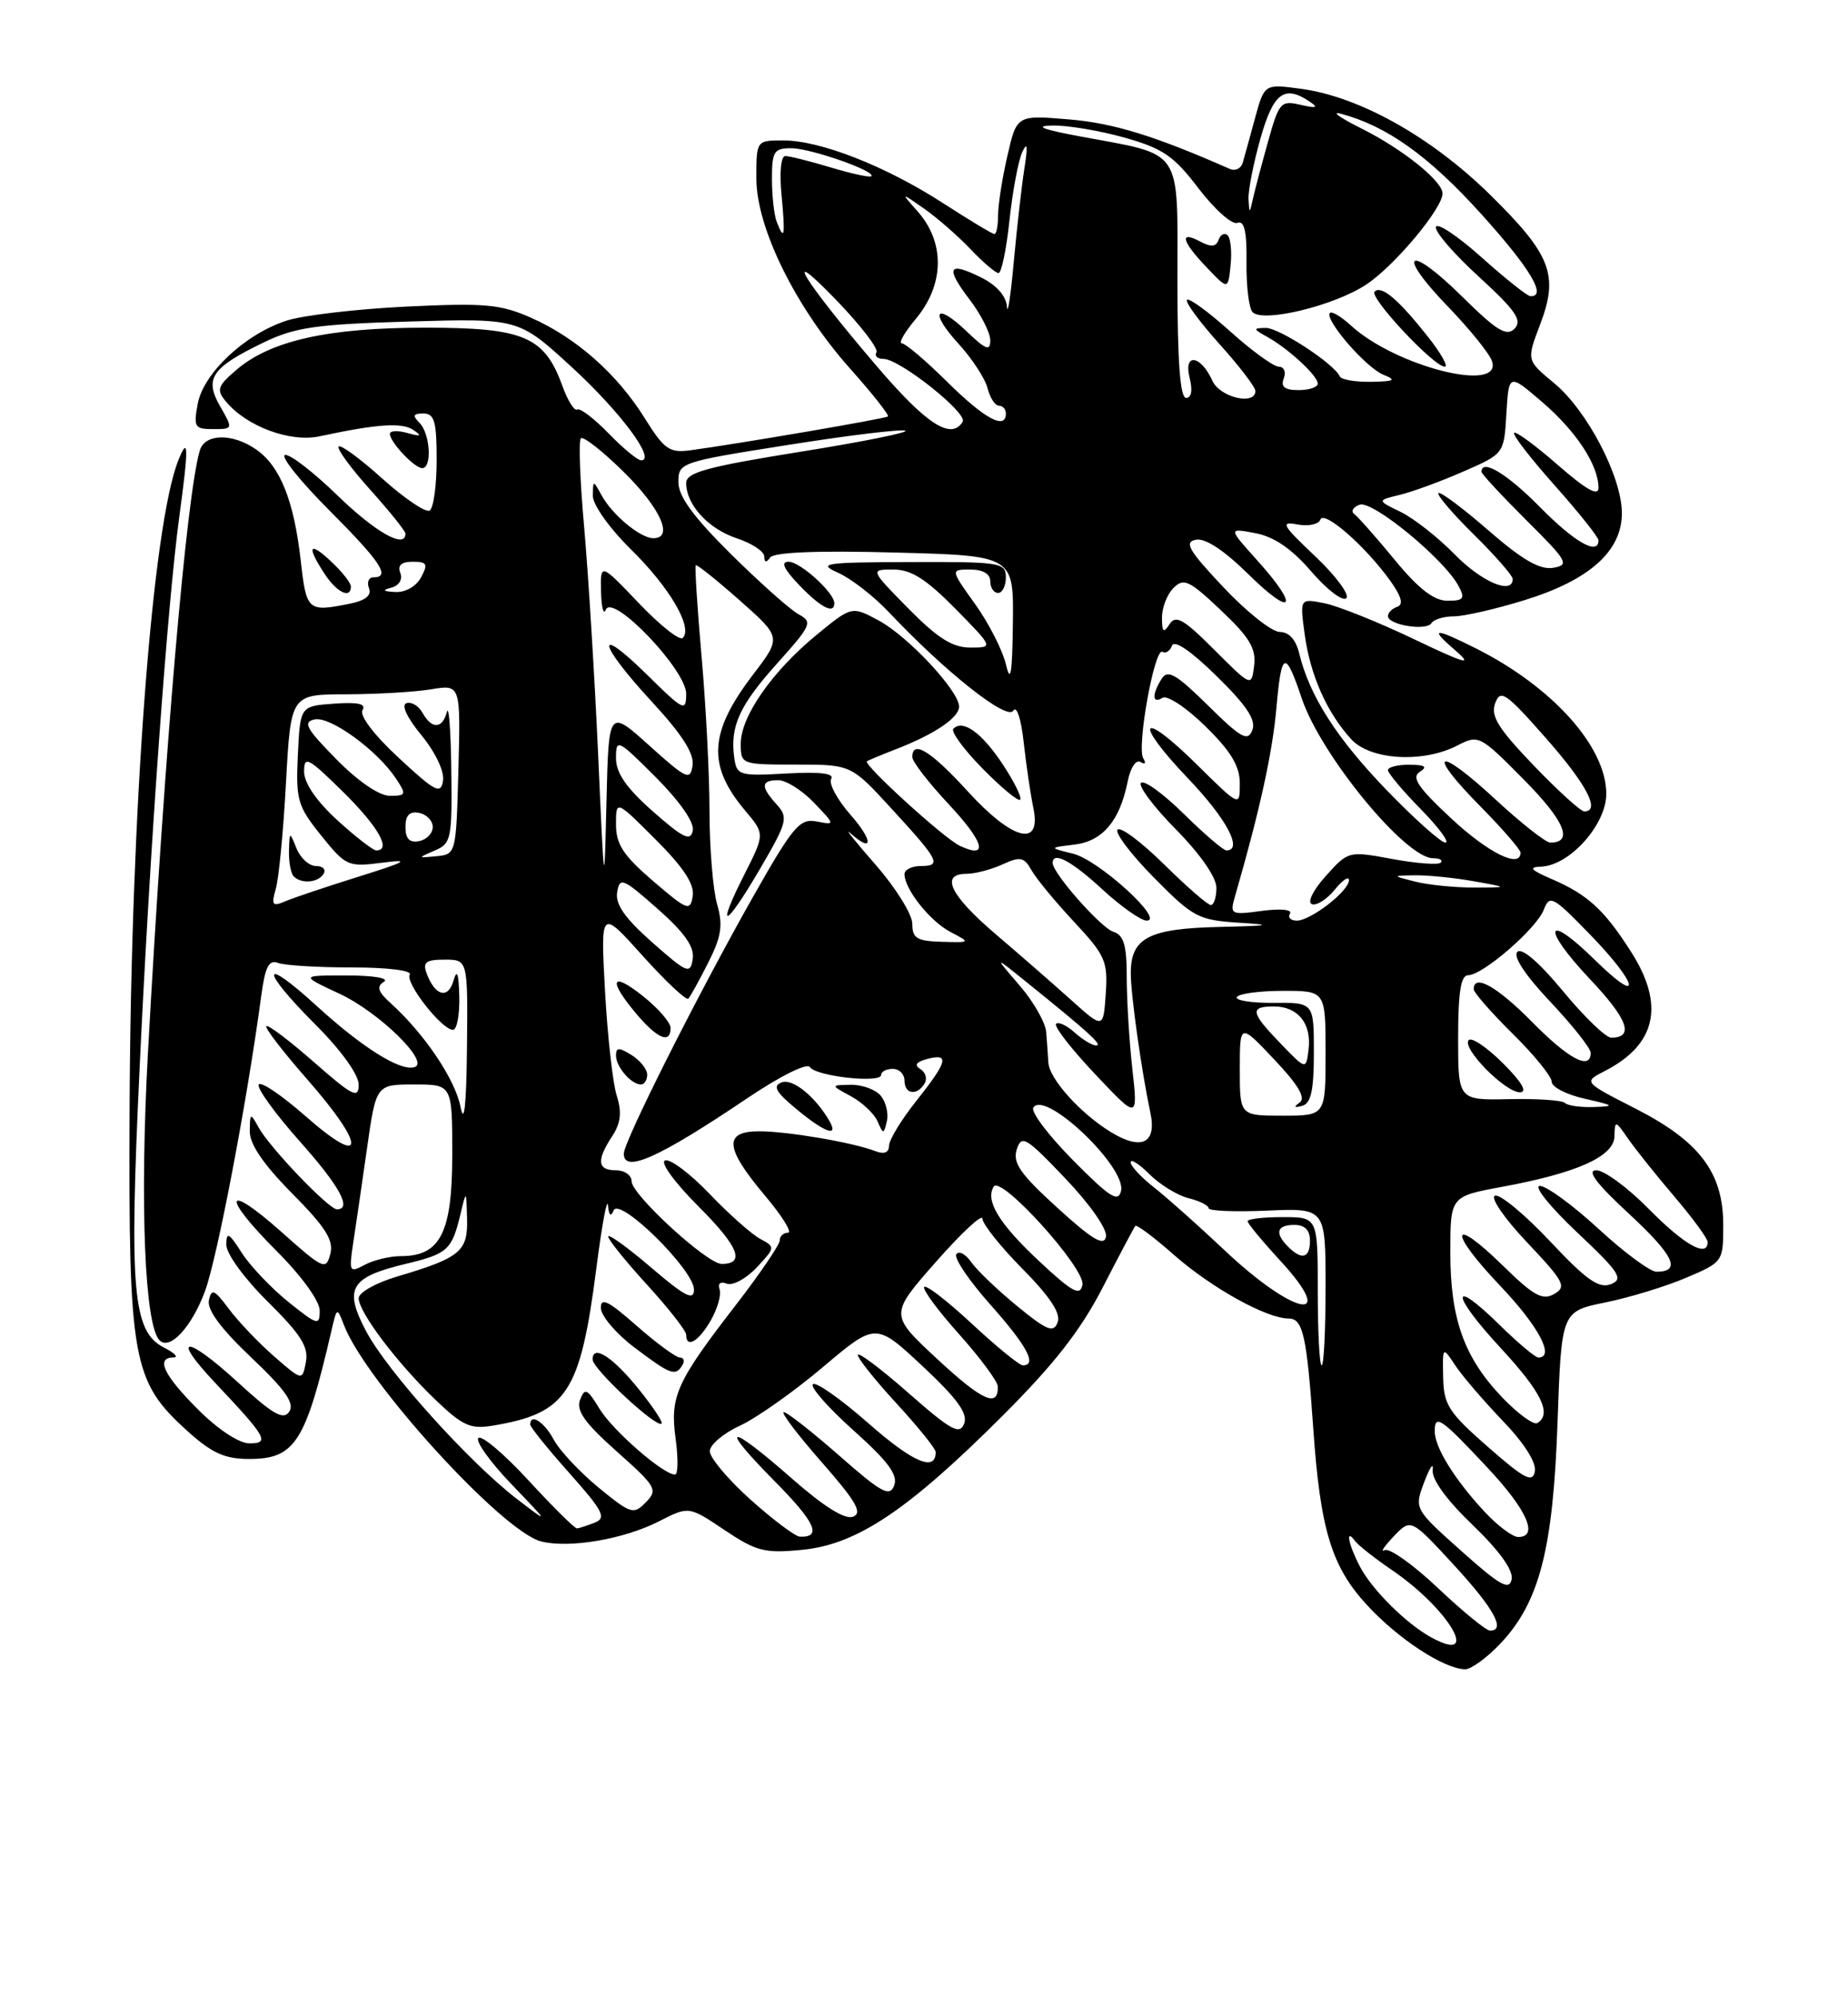 <?xml version="1.0" encoding="UTF-8" standalone="no"?>
<!DOCTYPE svg PUBLIC "-//W3C//DTD SVG 1.1//EN" "http://www.w3.org/Graphics/SVG/1.1/DTD/svg11.dtd" >
<svg xmlns="http://www.w3.org/2000/svg" xmlns:xlink="http://www.w3.org/1999/xlink" version="1.1" viewBox="0 0 237 256">
 <g >
 <path fill="currentColor"
d=" M 192.44 210.64 C 197.43 205.35 199.18 198.57 199.75 182.30 C 200.25 168.09 200.25 168.09 205.87 166.94 C 208.97 166.31 213.64 164.89 216.25 163.77 C 220.96 161.77 221.00 161.72 221.00 157.02 C 221.00 150.30 217.98 146.29 209.74 142.09 C 203.06 138.68 203.06 138.68 205.78 137.29 C 212.43 133.89 213.55 128.81 209.15 121.95 C 205.72 116.59 203.61 114.66 199.00 112.67 C 196.29 111.50 195.98 111.14 197.64 111.08 C 201.30 110.94 206.00 105.70 206.00 101.75 C 206.00 95.72 199.12 88.05 189.29 83.11 C 183.84 80.38 183.25 80.45 186.69 83.41 C 188.96 85.37 187.93 85.07 181.27 81.89 C 176.74 79.73 171.61 77.67 169.86 77.32 C 166.69 76.69 166.69 76.69 167.33 81.36 C 168.04 86.55 170.17 91.34 173.29 94.75 C 175.74 97.43 182.49 97.83 186.89 95.56 C 189.63 94.14 189.78 94.22 195.46 99.96 C 200.67 105.22 201.83 108.00 198.82 108.00 C 198.24 108.00 195.07 105.50 191.77 102.45 C 184.29 95.52 182.78 96.19 189.81 103.31 C 192.66 106.20 195.00 108.89 195.00 109.28 C 195.00 111.38 190.87 109.33 186.08 104.87 C 181.85 100.93 180.98 99.63 182.08 98.93 C 183.12 98.27 182.76 98.03 180.75 98.02 C 179.24 98.01 178.00 98.32 178.00 98.71 C 178.00 99.10 179.89 101.35 182.21 103.71 C 184.52 106.07 185.95 108.00 185.37 108.00 C 184.80 108.00 181.40 104.96 177.81 101.25 C 171.40 94.61 167.93 89.17 166.62 83.75 C 166.20 81.99 165.30 81.00 164.13 81.00 C 163.12 81.00 159.86 78.42 156.90 75.27 C 152.43 70.53 151.82 69.48 153.37 69.18 C 154.57 68.94 156.98 70.53 160.12 73.62 C 165.85 79.26 166.71 77.90 161.25 71.84 C 157.50 67.67 157.50 67.67 161.00 68.34 C 163.40 68.79 165.66 70.34 168.17 73.25 C 170.18 75.59 172.21 77.13 172.66 76.67 C 173.11 76.22 171.31 73.80 168.66 71.29 C 164.43 67.30 164.15 66.80 166.38 67.22 C 167.78 67.49 169.11 67.21 169.33 66.60 C 169.79 65.35 175.10 69.99 178.29 74.43 C 179.73 76.44 180.02 77.49 179.20 77.77 C 178.54 77.99 178.00 78.53 178.00 78.97 C 178.00 80.11 182.94 80.90 183.58 79.87 C 183.88 79.39 185.17 79.00 186.45 79.00 C 187.74 79.00 191.84 78.06 195.56 76.91 C 203.86 74.34 208.00 70.64 208.00 65.77 C 208.00 61.13 203.55 52.60 199.29 49.09 C 195.77 46.18 195.77 46.18 197.50 41.63 C 199.94 35.25 198.95 32.67 191.07 24.93 C 183.54 17.54 174.32 12.38 166.83 11.38 C 162.16 10.75 162.16 10.75 160.96 15.12 C 160.31 17.53 159.59 20.11 159.38 20.85 C 159.16 21.60 158.42 21.96 157.74 21.66 C 148.14 17.43 142.81 15.78 137.14 15.31 C 130.40 14.74 130.40 14.74 129.20 19.95 C 128.54 22.81 128.00 26.24 128.00 27.58 C 128.00 28.91 127.79 30.00 127.53 30.00 C 127.28 30.00 124.31 28.21 120.93 26.03 C 113.59 21.29 105.21 18.00 100.46 18.00 C 97.00 18.00 97.00 18.00 97.00 22.87 C 97.00 29.20 102.05 39.43 109.07 47.30 C 111.91 50.48 114.07 53.22 113.87 53.38 C 113.51 53.67 94.46 56.92 88.50 57.72 C 85.85 58.07 85.17 57.59 82.69 53.61 C 79.15 47.93 73.89 43.28 68.11 40.73 C 64.18 38.99 62.19 38.81 52.06 39.30 C 45.70 39.61 38.79 40.42 36.71 41.11 C 31.39 42.86 26.10 47.82 25.36 51.75 C 24.80 54.74 24.96 55.00 27.33 55.00 C 29.89 55.00 29.90 54.98 28.24 52.10 C 26.18 48.51 27.11 47.13 33.80 43.90 C 37.83 41.95 40.51 41.56 52.50 41.21 C 66.50 40.80 66.50 40.80 73.29 47.02 C 79.55 52.76 84.20 59.00 82.22 59.00 C 81.77 59.00 79.88 57.44 78.04 55.54 C 76.19 53.64 74.39 52.26 74.02 52.49 C 73.66 52.71 72.81 51.36 72.13 49.48 C 69.83 43.12 67.19 42.00 54.55 42.00 C 42.08 42.00 34.67 43.66 30.30 47.42 C 27.89 49.49 27.73 49.97 28.97 51.46 C 31.62 54.66 37.22 56.74 41.00 55.92 C 48.35 54.34 51.57 54.12 53.01 55.11 C 54.16 55.89 53.98 55.98 52.25 55.50 C 51.01 55.15 50.00 55.20 50.00 55.60 C 50.00 56.66 53.15 60.00 54.15 60.00 C 55.44 60.00 55.17 55.57 53.80 54.20 C 52.87 53.27 52.98 53.00 54.30 53.00 C 55.71 53.00 56.00 54.02 56.00 58.94 C 56.00 62.21 55.60 65.13 55.10 65.44 C 54.61 65.74 51.89 63.91 49.06 61.37 C 46.24 58.82 43.70 56.96 43.43 57.23 C 43.16 57.50 44.98 59.99 47.47 62.76 C 49.96 65.53 52.00 68.07 52.00 68.40 C 52.00 70.40 48.19 68.26 43.27 63.49 C 40.14 60.46 37.11 58.13 36.54 58.32 C 35.97 58.52 38.54 61.71 42.25 65.43 C 48.84 72.03 50.14 74.00 47.89 74.00 C 47.28 74.00 47.03 74.63 47.32 75.39 C 47.68 76.33 46.86 76.98 44.80 77.39 C 39.46 78.46 39.29 78.31 38.56 71.79 C 37.69 64.16 35.93 59.77 32.88 57.63 C 29.82 55.49 26.27 55.55 25.62 57.75 C 23.92 63.47 21.11 96.13 18.97 135.00 C 17.92 154.25 18.55 169.88 20.46 171.79 C 21.78 173.12 24.57 170.11 26.28 165.52 C 27.85 161.30 31.66 141.33 33.50 127.67 C 34.00 123.93 34.48 122.97 35.65 123.42 C 36.48 123.74 40.75 124.00 45.14 124.00 C 49.71 124.00 52.88 124.39 52.55 124.92 C 51.92 125.94 56.66 132.00 58.09 132.00 C 58.59 132.00 58.96 130.09 58.90 127.75 C 58.83 124.72 58.61 124.14 58.15 125.72 C 57.45 128.12 55.78 127.64 54.71 124.75 C 54.19 123.33 54.62 123.00 57.03 123.00 C 60.00 123.00 60.00 123.00 59.89 134.25 C 59.81 141.71 59.53 144.27 59.06 141.87 C 58.37 138.34 54.43 132.49 50.09 128.57 C 48.47 127.11 48.26 126.45 49.23 125.84 C 49.96 125.38 47.94 125.03 44.50 125.03 C 38.50 125.02 38.50 125.02 43.54 127.37 C 48.59 129.72 55.15 136.12 53.18 136.77 C 51.40 137.37 46.49 134.30 40.62 128.94 C 33.39 122.33 33.30 124.17 40.50 131.37 C 43.75 134.62 46.00 137.75 46.00 139.02 C 46.00 140.88 45.24 140.50 40.27 136.14 C 37.12 133.38 34.37 131.30 34.15 131.52 C 33.93 131.73 36.28 134.79 39.38 138.32 C 46.98 146.98 46.91 149.84 39.25 143.12 C 36.09 140.34 33.35 138.50 33.17 139.03 C 32.98 139.56 35.35 142.81 38.41 146.25 C 43.55 152.01 45.19 155.00 43.21 155.00 C 42.16 155.00 34.56 147.06 33.16 144.50 C 32.12 142.60 32.06 142.63 32.03 144.97 C 32.01 146.65 33.76 149.22 37.47 152.97 C 41.78 157.32 42.82 158.98 42.36 160.73 C 41.81 162.84 41.47 162.69 36.15 157.95 C 28.81 151.41 28.30 153.17 35.45 160.32 C 38.68 163.55 41.00 166.75 41.00 167.98 C 41.00 169.95 40.72 169.87 36.98 166.87 C 34.78 165.09 32.08 162.26 31.00 160.57 C 29.36 158.00 29.03 157.83 29.02 159.53 C 29.01 160.68 31.33 163.87 34.35 166.85 C 38.58 171.03 39.60 172.64 39.23 174.57 C 38.77 177.00 38.77 177.00 35.13 173.83 C 33.13 172.08 30.53 169.35 29.34 167.75 C 27.49 165.27 27.12 165.11 26.79 166.67 C 26.54 167.89 28.36 170.34 32.23 174.00 C 36.58 178.12 37.81 179.86 37.10 180.93 C 36.35 182.07 35.02 181.31 30.46 177.13 C 23.78 171.03 21.82 171.13 27.62 177.27 C 34.20 184.24 34.63 185.00 31.99 185.00 C 30.66 185.00 27.94 183.21 25.37 180.63 C 20.98 176.24 19.93 174.01 22.25 173.99 C 22.94 173.98 22.39 173.41 21.03 172.72 C 17.02 170.69 16.56 165.48 17.90 137.00 C 19.23 108.63 21.48 77.34 23.00 66.18 C 24.21 57.30 24.18 55.72 22.87 59.00 C 19.52 67.40 16.79 103.65 16.62 142.00 C 16.48 174.47 16.94 177.00 24.06 183.44 C 27.17 186.25 28.84 187.00 31.93 187.00 C 37.84 187.00 39.18 184.91 42.52 170.50 C 43.20 167.56 43.23 167.55 44.10 169.81 C 46.87 177.07 64.42 196.31 69.40 197.57 C 73.04 198.48 80.01 197.29 84.54 194.98 C 88.34 193.04 88.34 193.04 92.92 196.11 C 97.02 198.85 98.07 199.12 102.91 198.64 C 109.89 197.96 116.44 193.58 128.53 181.51 C 135.19 174.86 138.58 170.53 141.43 165.00 C 143.55 160.88 145.43 157.33 145.60 157.13 C 145.77 156.92 148.00 158.59 150.54 160.83 C 155.36 165.07 162.44 169.00 165.27 169.00 C 167.10 169.00 167.59 171.19 168.42 183.07 C 169.32 196.05 170.76 200.79 175.31 205.72 C 179.31 210.06 185.12 213.87 187.88 213.96 C 188.64 213.98 190.69 212.49 192.44 210.64 Z  M 45.00 75.17 C 45.00 74.72 43.88 73.29 42.50 72.00 C 39.64 69.31 39.27 69.95 41.62 73.54 C 43.19 75.94 45.00 76.82 45.00 75.17 Z  M 183.50 209.84 C 180.31 208.08 175.94 203.73 174.41 200.80 C 172.93 197.97 172.50 195.78 173.77 197.50 C 174.17 198.05 176.30 199.73 178.50 201.23 C 185.88 206.25 190.06 213.46 183.50 209.84 Z  M 184.42 203.55 C 181.25 200.55 178.17 198.36 177.58 198.69 C 176.98 199.01 177.50 198.23 178.72 196.94 C 180.94 194.61 180.94 194.61 186.43 200.56 C 191.59 206.16 193.16 209.00 191.09 209.00 C 190.59 209.00 187.59 206.55 184.42 203.55 Z  M 187.43 198.81 C 181.36 193.39 181.36 193.39 182.66 189.94 C 183.38 188.05 183.86 187.36 183.74 188.41 C 183.59 189.60 185.52 192.26 188.86 195.46 C 192.31 198.78 194.09 201.26 193.86 202.42 C 193.57 203.90 192.38 203.23 187.43 198.81 Z  M 96.25 192.21 C 93.36 189.62 91.01 186.82 91.03 186.00 C 91.04 185.18 92.78 183.70 94.90 182.73 C 97.01 181.76 101.80 178.38 105.53 175.23 C 112.31 169.50 112.31 169.50 118.32 175.11 C 122.77 179.27 124.15 181.17 123.65 182.47 C 123.08 183.96 121.98 183.35 116.49 178.53 C 112.92 175.39 110.00 173.21 110.01 173.67 C 110.01 174.12 112.26 176.94 115.01 179.92 C 117.75 182.90 120.00 185.69 120.00 186.11 C 120.00 188.69 117.11 187.46 111.41 182.46 C 107.84 179.32 104.61 177.05 104.25 177.42 C 103.88 177.78 106.23 180.45 109.47 183.35 C 113.90 187.31 115.19 189.06 114.68 190.39 C 114.10 191.91 113.07 191.35 107.64 186.58 C 104.14 183.51 100.94 181.00 100.52 181.00 C 100.10 181.00 102.28 183.88 105.37 187.40 C 109.81 192.45 110.65 193.92 109.40 194.40 C 108.36 194.80 105.66 193.11 101.55 189.50 C 93.32 182.28 92.04 182.46 99.31 189.81 C 104.57 195.12 105.46 197.07 102.58 196.96 C 101.99 196.93 99.14 194.80 96.25 192.21 Z  M 190.38 193.75 C 186.53 189.61 184.00 185.52 184.00 183.45 C 184.00 181.19 184.79 181.73 190.75 188.10 C 195.84 193.52 197.38 197.00 194.70 197.00 C 193.98 197.00 192.04 195.54 190.38 193.75 Z  M 67.79 189.76 C 64.66 186.36 61.76 183.91 61.35 184.31 C 60.95 184.72 62.84 187.36 65.56 190.20 C 70.50 195.35 70.50 195.35 66.31 192.14 C 60.17 187.43 49.71 175.81 46.97 170.66 C 44.05 165.15 44.90 163.70 52.05 161.99 C 57.43 160.70 57.95 160.22 59.06 155.59 C 59.80 152.50 59.80 152.50 59.90 156.21 C 60.01 160.40 59.04 161.21 50.92 163.62 C 48.21 164.42 46.00 165.67 46.00 166.39 C 46.00 168.18 50.91 174.68 55.82 179.39 C 59.31 182.74 60.33 183.21 63.19 182.73 C 72.72 181.14 74.42 178.55 76.48 162.56 C 77.19 157.03 77.86 153.40 77.97 154.50 C 78.09 155.79 78.35 156.02 78.69 155.15 C 79.42 153.33 89.00 162.76 89.00 165.29 C 89.00 166.77 87.85 166.18 83.50 162.46 C 80.47 159.87 78.00 158.09 78.00 158.49 C 78.00 158.89 80.25 161.68 83.00 164.69 C 85.75 167.70 88.00 170.57 88.00 171.08 C 88.00 172.88 89.59 171.96 91.15 169.25 C 92.02 167.74 92.53 165.94 92.28 165.25 C 92.02 164.51 92.39 164.21 93.21 164.53 C 93.97 164.82 95.70 163.89 97.04 162.46 C 99.44 159.90 99.45 159.83 97.49 158.79 C 96.40 158.20 93.47 155.61 91.00 153.02 C 88.53 150.44 85.96 148.51 85.30 148.73 C 84.62 148.96 86.47 151.52 89.57 154.62 C 94.73 159.78 95.63 162.00 92.55 162.00 C 90.68 162.00 81.00 153.12 81.00 151.41 C 81.00 150.63 80.10 150.00 79.00 150.00 C 76.61 150.00 76.47 148.74 78.51 145.63 C 79.62 143.93 79.77 142.57 79.09 140.42 C 78.58 138.81 77.91 132.78 77.59 127.00 C 77.02 116.50 77.02 116.50 82.41 122.50 C 85.38 125.80 88.02 128.28 88.28 128.00 C 88.54 127.72 89.69 125.64 90.84 123.36 C 92.53 120.01 92.74 118.59 91.96 115.87 C 91.43 114.02 91.00 108.69 90.99 104.01 C 90.99 99.33 90.53 90.37 89.97 84.10 C 89.42 77.83 89.09 72.59 89.23 72.45 C 89.38 72.32 91.91 74.34 94.86 76.95 C 100.22 81.69 100.22 81.69 96.61 86.42 C 90.92 93.87 90.67 98.07 95.54 103.87 C 98.09 106.89 98.09 106.89 95.48 112.05 C 91.72 119.47 92.95 119.08 97.43 111.43 C 100.97 105.37 101.12 104.79 99.62 103.13 C 97.52 100.82 97.57 100.00 99.81 100.00 C 100.81 100.00 102.86 101.29 104.38 102.87 C 107.13 105.75 107.13 105.75 104.72 105.29 C 102.56 104.87 101.70 105.90 96.52 115.04 C 89.48 127.49 80.00 146.31 80.00 147.87 C 80.00 150.42 84.49 148.41 95.87 140.74 C 100.06 137.92 103.51 136.20 103.87 136.77 C 104.63 137.96 113.00 138.88 113.00 137.78 C 113.00 137.35 113.67 137.00 114.50 137.00 C 115.33 137.00 116.00 137.68 116.00 138.50 C 116.00 140.25 117.58 140.49 118.57 138.89 C 118.95 138.28 118.71 137.44 118.04 137.03 C 117.21 136.51 117.49 136.11 118.92 135.73 C 121.82 134.97 121.54 136.04 117.51 141.11 C 115.59 143.52 114.02 146.11 114.01 146.86 C 114.00 147.74 113.39 147.98 112.25 147.54 C 109.39 146.43 100.98 145.00 97.36 145.00 C 92.78 145.00 92.96 147.14 98.06 153.19 C 100.29 155.83 101.64 158.00 101.06 158.00 C 100.48 158.00 100.00 158.44 100.00 158.98 C 100.00 159.53 97.49 163.22 94.42 167.20 C 86.71 177.16 85.90 178.98 86.65 184.43 C 86.99 186.94 86.96 189.00 86.57 189.00 C 85.06 189.00 78.58 183.36 76.88 180.56 C 75.31 177.98 75.00 177.84 74.39 179.42 C 73.86 180.80 75.00 182.40 79.10 186.04 C 84.16 190.54 84.40 190.95 82.83 192.55 C 81.26 194.17 80.91 194.06 76.77 190.67 C 74.35 188.68 71.76 185.92 71.02 184.53 C 69.80 182.25 68.00 181.09 68.00 182.59 C 68.00 182.91 70.26 185.72 73.03 188.82 C 77.35 193.67 77.80 194.55 76.28 195.16 C 75.30 195.54 74.28 195.88 74.00 195.90 C 73.72 195.93 70.93 193.17 67.79 189.76 Z  M 81.98 178.13 C 78.61 173.93 76.00 172.24 76.00 174.25 C 76.00 175.46 84.21 183.08 84.85 182.47 C 85.04 182.28 83.75 180.33 81.98 178.13 Z  M 87.50 175.00 C 87.84 174.45 87.70 174.00 87.20 174.00 C 86.69 174.00 84.19 172.16 81.64 169.92 C 78.01 166.72 77.01 166.23 77.06 167.67 C 77.09 168.67 79.01 170.93 81.31 172.67 C 85.98 176.20 86.61 176.44 87.50 175.00 Z  M 106.41 143.75 C 104.62 140.60 101.67 138.19 100.25 138.73 C 99.06 139.19 99.47 139.95 102.11 142.13 C 105.70 145.12 107.58 145.82 106.41 143.75 Z  M 112.96 140.45 C 112.30 139.65 110.57 139.02 109.13 139.04 C 106.50 139.08 106.50 139.08 109.13 140.51 C 110.58 141.30 112.11 142.74 112.54 143.72 C 113.28 145.42 113.33 145.42 113.74 143.70 C 113.97 142.71 113.62 141.25 112.96 140.45 Z  M 83.00 137.74 C 83.00 137.05 82.10 135.92 81.00 135.23 C 79.38 134.22 79.00 134.23 79.00 135.29 C 79.00 136.74 80.95 139.00 82.20 139.00 C 82.64 139.00 83.00 138.43 83.00 137.74 Z  M 86.00 131.75 C 86.00 131.06 84.42 129.24 82.50 127.71 C 78.38 124.42 77.92 125.56 81.59 129.92 C 84.31 133.15 86.00 133.85 86.00 131.75 Z  M 190.83 185.46 C 185.78 181.04 185.15 180.06 185.08 176.53 C 185.00 172.55 185.00 172.55 186.65 175.03 C 187.55 176.39 190.30 179.58 192.74 182.13 C 195.47 184.97 197.06 187.47 196.84 188.59 C 196.55 190.11 195.52 189.57 190.83 185.46 Z  M 192.75 179.21 C 187.79 174.06 186.00 169.11 186.00 160.55 C 186.00 153.35 186.00 153.35 192.58 152.13 C 202.26 150.35 206.99 148.23 207.05 145.64 C 207.10 143.57 207.16 143.58 208.80 145.95 C 209.74 147.30 212.41 150.65 214.75 153.39 C 217.09 156.14 219.00 158.74 219.00 159.19 C 219.00 161.25 216.00 159.57 211.50 155.00 C 208.79 152.25 205.75 150.00 204.73 150.00 C 203.44 150.00 204.70 151.68 208.94 155.60 C 214.69 160.93 215.67 163.00 212.43 163.00 C 211.63 163.00 208.29 160.53 205.00 157.50 C 201.71 154.47 198.33 152.00 197.48 152.00 C 196.64 152.00 198.76 154.66 202.22 157.92 C 207.73 163.11 208.26 163.94 206.58 164.60 C 205.05 165.19 203.44 164.06 198.79 159.10 C 195.56 155.67 192.39 153.04 191.74 153.25 C 191.08 153.47 192.88 156.11 195.84 159.24 C 200.61 164.28 200.95 164.93 199.31 165.86 C 197.82 166.71 196.67 166.07 192.77 162.25 C 186.00 155.62 185.68 157.76 192.38 164.79 C 197.31 169.96 199.46 174.00 197.29 174.00 C 196.90 174.00 194.66 172.12 192.31 169.81 C 185.94 163.56 186.05 165.86 192.45 172.77 C 197.70 178.44 199.06 181.23 197.16 182.40 C 196.70 182.68 194.72 181.25 192.75 179.21 Z  M 120.21 174.20 C 114.07 168.50 114.07 168.50 120.04 161.73 C 123.32 158.00 126.00 155.52 126.00 156.20 C 126.00 156.88 128.31 159.78 131.14 162.64 C 134.68 166.23 136.08 168.35 135.64 169.49 C 135.11 170.88 134.29 170.55 130.44 167.40 C 127.93 165.34 125.27 162.80 124.54 161.75 C 123.81 160.71 122.95 160.27 122.64 160.77 C 122.33 161.27 124.31 164.19 127.04 167.25 C 131.71 172.50 133.05 175.00 131.18 175.00 C 130.73 175.00 127.79 172.60 124.64 169.67 C 121.49 166.74 118.74 164.62 118.52 164.96 C 118.31 165.31 120.34 168.04 123.03 171.04 C 125.71 174.04 127.93 177.04 127.96 177.69 C 128.06 180.49 125.97 179.55 120.21 174.20 Z  M 169.00 165.50 C 169.00 156.00 169.00 156.00 164.50 156.00 C 162.03 156.00 160.00 156.24 160.00 156.52 C 160.00 156.81 161.87 159.07 164.15 161.54 C 171.76 169.80 166.00 168.71 156.97 160.18 C 153.66 157.06 149.61 153.45 147.97 152.17 C 146.34 150.89 145.00 149.45 145.00 148.97 C 145.00 148.49 146.09 149.18 147.41 150.50 C 148.74 151.83 150.99 153.21 152.41 153.57 C 153.84 153.92 155.00 154.51 155.00 154.86 C 155.00 155.21 158.37 155.35 162.50 155.17 C 170.00 154.84 170.00 154.84 170.00 164.92 C 170.00 170.46 169.78 175.00 169.50 175.00 C 169.22 175.00 169.00 170.72 169.00 165.50 Z  M 133.27 161.65 C 128.13 156.85 126.33 153.89 127.44 152.09 C 128.37 150.59 139.22 162.60 138.82 164.68 C 138.53 166.17 137.53 165.63 133.27 161.65 Z  M 45.29 159.36 C 45.62 157.24 46.41 151.79 47.06 147.25 C 48.23 139.00 48.23 139.00 53.12 139.00 C 58.00 139.00 58.00 139.00 58.00 148.00 C 58.00 158.00 56.48 161.00 51.43 161.00 C 50.02 161.00 47.93 161.50 46.79 162.11 C 44.81 163.17 44.74 163.03 45.29 159.36 Z  M 165.20 159.80 C 163.44 158.04 163.73 157.00 166.00 157.00 C 167.33 157.00 168.00 157.67 168.00 159.00 C 168.00 161.27 166.96 161.56 165.20 159.80 Z  M 135.61 154.81 C 130.86 150.49 129.85 149.05 130.39 147.34 C 131.01 145.41 131.56 145.73 136.62 151.04 C 139.81 154.38 142.03 157.57 141.84 158.52 C 141.58 159.78 140.09 158.89 135.61 154.81 Z  M 137.63 148.73 C 134.48 145.55 132.18 142.51 132.52 141.97 C 133.97 139.62 144.46 149.57 143.77 152.64 C 143.42 154.17 142.32 153.47 137.63 148.73 Z  M 142.38 145.05 C 138.49 142.64 134.58 138.28 134.45 136.20 C 134.39 135.27 134.27 133.50 134.17 132.28 C 134.08 131.07 132.54 128.37 130.75 126.30 C 127.50 122.53 127.50 122.53 131.50 125.76 C 139.60 132.29 141.48 133.99 140.58 134.00 C 140.07 134.00 138.83 133.25 137.82 132.34 C 136.81 131.43 135.74 130.93 135.44 131.23 C 135.13 131.53 137.37 134.42 140.41 137.64 C 145.94 143.50 145.94 143.50 145.22 137.00 C 144.82 133.43 144.50 128.13 144.50 125.24 C 144.50 121.15 144.12 119.85 142.79 119.43 C 141.18 118.92 135.00 111.92 135.00 110.61 C 135.00 109.06 137.42 110.34 141.38 114.00 C 143.77 116.20 146.33 118.00 147.06 118.00 C 149.44 118.00 140.91 110.24 137.65 109.43 C 134.50 108.65 134.50 108.65 137.77 108.26 C 141.40 107.83 143.60 105.23 144.61 100.21 C 144.97 98.39 145.68 97.31 146.28 97.67 C 146.86 98.03 147.01 97.82 146.62 97.20 C 145.75 95.79 148.07 82.92 149.08 83.55 C 149.49 83.80 150.04 83.45 150.30 82.76 C 150.60 81.97 152.75 83.44 156.03 86.66 C 159.89 90.44 161.11 92.28 160.61 93.58 C 160.03 95.09 159.18 94.62 154.93 90.43 C 150.83 86.39 149.75 85.77 148.98 87.00 C 147.70 89.03 147.76 90.27 149.09 89.44 C 149.69 89.07 152.17 90.71 154.59 93.09 C 157.87 96.30 159.00 98.19 159.00 100.42 C 159.00 103.43 159.00 103.43 153.52 98.02 C 146.22 90.81 145.24 92.31 152.38 99.79 C 157.32 104.96 159.46 109.00 157.28 109.00 C 156.89 109.00 154.43 106.89 151.81 104.31 C 149.19 101.73 146.72 99.94 146.33 100.34 C 145.94 100.73 147.95 103.41 150.81 106.31 C 153.92 109.46 156.00 112.45 156.00 113.78 C 156.00 115.00 155.68 116.00 155.28 116.00 C 154.89 116.00 152.20 113.66 149.31 110.81 C 146.41 107.95 143.73 105.94 143.33 106.33 C 142.94 106.73 145.03 109.49 147.98 112.48 C 153.02 117.59 153.68 117.93 158.92 118.27 C 163.41 118.55 162.90 118.66 156.32 118.81 C 147.26 119.02 144.99 120.23 145.02 124.82 C 145.04 127.66 146.42 137.42 147.53 142.61 C 148.38 146.57 146.37 147.52 142.38 145.05 Z  M 159.00 137.06 C 159.00 131.12 159.00 131.12 163.42 135.80 C 166.51 139.06 167.49 140.73 166.67 141.32 C 165.87 141.89 165.97 142.02 167.00 141.74 C 168.13 141.43 168.50 139.77 168.50 134.92 C 168.50 128.50 168.50 128.50 163.32 128.54 C 160.47 128.56 158.36 128.22 158.63 127.79 C 158.90 127.35 161.57 127.00 164.56 127.00 C 170.00 127.00 170.00 127.00 170.00 135.00 C 170.00 143.00 170.00 143.00 164.50 143.00 C 159.00 143.00 159.00 143.00 159.00 137.06 Z  M 200.70 141.37 C 200.36 141.02 197.13 140.80 193.54 140.88 C 187.00 141.02 187.00 141.02 187.00 133.01 C 187.00 127.19 187.35 125.00 188.27 125.00 C 190.15 125.00 197.04 119.04 197.98 116.61 C 198.73 114.65 199.14 114.86 203.89 119.75 C 210.17 126.20 210.73 129.12 204.52 123.02 C 198.16 116.78 197.64 118.86 203.90 125.49 C 208.77 130.63 209.63 133.00 206.63 133.00 C 205.94 133.00 203.16 130.32 200.45 127.04 C 197.40 123.35 195.17 121.43 194.59 122.01 C 194.01 122.59 195.63 125.03 198.83 128.41 C 201.67 131.42 204.00 134.36 204.00 134.94 C 204.00 137.24 201.20 135.77 196.50 131.00 C 192.01 126.45 189.00 124.75 189.00 126.79 C 189.00 127.22 191.25 129.79 194.00 132.50 C 196.75 135.21 199.00 137.98 199.00 138.65 C 199.00 139.33 200.91 140.31 203.25 140.83 C 207.06 141.69 207.18 141.80 204.42 141.89 C 202.72 141.95 201.05 141.72 200.70 141.37 Z  M 192.77 136.30 C 190.73 134.26 188.75 132.92 188.36 133.31 C 187.39 134.28 193.00 140.00 194.92 140.00 C 195.93 140.00 195.18 138.71 192.77 136.30 Z  M 164.25 133.77 C 160.37 129.76 160.23 129.00 163.38 129.00 C 166.45 129.00 168.23 131.20 167.82 134.51 C 167.50 137.14 167.50 137.14 164.25 133.77 Z  M 137.39 128.19 C 135.13 126.16 130.74 122.33 127.64 119.69 C 121.84 114.74 120.53 112.00 123.95 112.00 C 125.03 112.00 127.10 111.46 128.55 110.80 C 130.85 109.75 131.33 109.84 132.28 111.53 C 132.88 112.60 135.34 115.58 137.74 118.15 C 141.75 122.44 142.09 123.21 141.81 127.35 C 141.50 131.88 141.50 131.88 137.39 128.19 Z  M 83.65 120.79 C 80.14 117.69 78.89 115.90 79.15 114.36 C 79.47 112.38 79.88 112.55 84.34 116.49 C 87.81 119.56 89.08 121.36 88.84 122.92 C 88.53 124.91 88.13 124.74 83.65 120.79 Z  M 117.00 118.41 C 117.00 117.20 114.89 113.81 112.31 110.86 C 109.73 107.91 108.24 106.06 109.01 106.75 C 111.99 109.43 112.04 107.81 109.08 104.44 C 107.36 102.48 106.25 100.41 106.60 99.83 C 107.04 99.13 105.16 98.90 100.88 99.14 C 94.82 99.48 94.48 99.38 94.17 97.15 C 93.60 93.11 94.82 90.42 99.68 85.02 C 104.06 80.14 104.24 79.72 102.44 78.75 C 101.37 78.18 97.46 74.70 93.75 71.03 C 88.93 66.26 87.00 63.62 87.00 61.80 C 87.00 59.29 87.24 59.21 100.99 57.04 C 108.68 55.82 115.48 54.99 116.09 55.20 C 116.71 55.40 110.64 56.63 102.61 57.91 C 90.65 59.83 88.00 60.56 88.00 61.91 C 88.00 64.70 90.84 67.79 94.50 69.00 C 96.43 69.64 98.01 70.68 98.02 71.33 C 98.03 72.11 98.28 72.15 98.77 71.46 C 99.24 70.78 104.84 70.55 114.75 70.82 C 130.00 71.22 130.00 71.22 129.90 79.86 C 129.82 86.39 129.60 87.69 129.01 85.17 C 128.57 83.33 126.79 79.84 125.05 77.42 C 121.88 73.00 121.88 73.00 124.44 73.00 C 126.05 73.00 127.00 73.56 127.00 74.50 C 127.00 75.33 127.45 76.00 128.00 76.00 C 128.55 76.00 129.00 75.10 129.00 74.00 C 129.00 72.11 128.35 72.00 116.75 72.04 C 105.66 72.07 104.78 72.21 107.50 73.42 C 109.15 74.16 112.08 76.43 114.00 78.47 C 121.22 86.12 129.14 92.39 129.94 91.10 C 130.38 90.38 130.95 92.09 131.29 95.18 C 131.61 98.11 132.17 101.86 132.52 103.53 C 133.61 108.69 129.90 107.76 124.11 101.43 C 119.37 96.24 117.00 94.78 117.00 97.04 C 117.00 97.62 119.09 100.32 121.65 103.06 C 126.25 107.97 126.84 110.17 123.09 108.41 C 121.07 107.46 110.64 97.96 111.18 97.57 C 111.36 97.45 113.08 96.73 115.00 95.99 C 119.90 94.08 123.00 91.98 123.00 90.56 C 123.00 88.57 116.46 81.56 112.72 79.55 C 109.24 77.67 109.24 77.67 104.74 81.36 C 99.06 86.01 95.00 91.82 95.00 95.30 C 95.00 97.98 95.06 98.00 102.07 98.00 C 109.15 98.00 109.15 98.00 114.32 103.63 C 120.47 110.32 120.81 111.00 118.08 111.00 C 116.94 111.00 116.00 111.47 116.00 112.04 C 116.00 113.96 119.27 118.08 121.89 119.45 C 124.50 120.82 124.50 120.82 120.75 120.71 C 117.59 120.62 117.00 120.26 117.00 118.41 Z  M 128.60 97.97 C 125.92 93.92 123.50 92.17 122.27 93.40 C 121.91 93.75 123.59 96.05 126.00 98.50 C 128.41 100.95 130.58 102.75 130.83 102.50 C 131.09 102.25 130.08 100.21 128.60 97.97 Z  M 107.00 77.31 C 107.00 75.97 102.62 72.00 101.14 72.00 C 100.09 72.00 100.51 72.92 102.50 75.00 C 105.26 77.88 107.00 78.77 107.00 77.31 Z  M 165.44 117.10 C 165.76 116.58 164.22 116.43 161.84 116.75 C 157.83 117.29 157.71 117.22 158.38 114.90 C 161.56 103.91 163.19 96.49 163.70 90.70 C 164.34 83.41 164.83 83.23 166.94 89.50 C 169.39 96.79 180.24 110.00 183.78 110.00 C 184.64 110.00 185.08 110.26 184.76 110.57 C 184.45 110.88 181.66 110.67 178.56 110.10 C 172.95 109.06 172.91 109.07 170.03 112.28 C 168.39 114.10 167.62 115.67 168.25 115.89 C 168.85 116.11 170.17 115.27 171.18 114.03 C 172.18 112.79 173.00 112.25 173.00 112.82 C 173.00 114.20 168.10 118.00 166.31 118.00 C 165.52 118.00 165.13 117.59 165.44 117.10 Z  M 83.75 112.92 C 79.94 109.65 79.00 108.22 79.00 105.68 C 79.00 102.52 79.00 102.52 84.09 107.61 C 87.66 111.18 89.08 113.34 88.84 114.85 C 88.52 116.84 88.16 116.70 83.75 112.92 Z  M 35.37 113.92 C 35.76 112.59 36.35 106.44 36.68 100.25 C 37.30 89.00 37.30 89.00 44.40 88.99 C 48.30 88.98 53.20 88.70 55.29 88.35 C 59.07 87.73 59.07 87.73 58.79 98.61 C 58.50 109.41 58.48 109.50 56.00 109.74 C 53.54 109.98 53.53 109.97 55.75 109.02 C 57.87 108.12 57.99 107.51 57.88 98.78 C 57.82 93.68 57.56 90.29 57.31 91.25 C 56.74 93.44 55.38 93.50 54.19 91.37 C 53.69 90.47 52.76 89.91 52.12 90.13 C 51.43 90.36 52.21 92.01 54.06 94.25 C 55.83 96.41 57.00 98.86 56.82 100.05 C 56.54 101.86 55.85 101.51 51.14 97.14 C 47.96 94.20 46.07 91.70 46.49 91.02 C 46.99 90.21 45.93 89.97 42.85 90.19 C 38.50 90.50 38.50 90.50 38.20 96.75 C 37.93 102.53 38.15 103.31 41.18 107.08 C 44.34 111.01 44.63 111.14 48.98 110.58 C 52.73 110.10 52.23 110.41 46.00 112.36 C 41.88 113.65 37.64 115.07 36.59 115.52 C 34.93 116.23 34.77 116.02 35.37 113.92 Z  M 41.50 112.00 C 41.84 111.45 41.40 111.00 40.53 111.00 C 39.65 111.00 38.53 109.99 38.03 108.75 C 37.14 106.54 37.13 106.54 37.06 109.08 C 37.03 110.50 37.30 111.97 37.67 112.33 C 38.66 113.33 40.80 113.14 41.50 112.00 Z  M 76.70 96.50 C 76.25 86.60 75.45 73.60 74.92 67.61 C 74.38 61.63 74.19 56.48 74.49 56.18 C 74.80 55.87 77.29 57.83 80.02 60.52 C 84.76 65.19 86.45 69.03 83.75 68.98 C 82.09 68.95 78.53 65.99 77.16 63.50 C 76.07 61.51 76.06 61.51 76.03 63.54 C 76.01 64.68 78.16 67.71 80.94 70.44 C 85.90 75.32 88.89 80.44 87.56 81.77 C 87.17 82.16 84.64 80.15 81.93 77.31 C 77.00 72.15 77.00 72.15 77.08 75.82 C 77.12 77.85 77.40 78.89 77.69 78.15 C 78.56 75.99 88.00 85.86 88.00 88.92 C 88.00 91.27 87.69 91.12 83.00 86.50 C 76.20 79.81 76.65 82.42 83.57 89.91 C 87.45 94.10 89.05 96.59 88.82 98.10 C 88.53 100.09 88.06 99.87 83.28 95.57 C 78.06 90.87 78.06 90.87 77.78 102.69 C 77.50 114.50 77.50 114.50 76.70 96.50 Z  M 181.50 113.00 C 178.50 112.24 178.50 112.24 181.50 112.19 C 183.15 112.17 186.53 112.51 189.00 112.95 C 193.50 113.75 193.50 113.75 189.00 113.76 C 186.53 113.76 183.15 113.42 181.50 113.00 Z  M 43.25 105.12 C 40.58 102.67 39.00 100.37 39.00 98.90 C 39.00 96.81 39.51 97.08 44.00 101.50 C 48.52 105.95 50.25 109.00 48.25 109.00 C 47.84 109.00 45.59 107.25 43.25 105.12 Z  M 52.00 106.00 C 52.00 104.49 52.52 103.95 53.75 104.19 C 54.71 104.38 55.50 105.19 55.50 106.00 C 55.50 106.81 54.71 107.62 53.75 107.81 C 52.52 108.05 52.00 107.51 52.00 106.00 Z  M 83.75 104.02 C 80.33 101.00 79.00 99.09 79.00 97.18 C 79.00 94.63 79.20 94.72 84.10 99.62 C 87.20 102.73 89.06 105.41 88.85 106.46 C 88.56 107.88 87.63 107.43 83.75 104.02 Z  M 196.67 98.09 C 192.13 93.36 191.15 91.78 191.75 90.14 C 192.43 88.30 193.11 88.77 198.26 94.61 C 203.51 100.57 205.30 104.00 203.17 104.00 C 202.72 104.00 199.79 101.34 196.67 98.09 Z  M 43.12 97.30 C 39.26 93.38 38.80 92.54 40.35 92.21 C 42.35 91.78 48.36 96.15 50.77 99.77 C 52.15 101.85 52.10 102.00 49.99 102.00 C 48.63 102.00 45.91 100.14 43.12 97.30 Z  M 155.72 83.28 C 151.80 79.35 150.78 78.77 149.99 80.00 C 149.22 81.20 149.03 81.04 149.02 79.18 C 149.01 77.90 149.67 76.19 150.49 75.37 C 151.81 74.04 152.51 74.37 156.58 78.22 C 160.24 81.68 161.11 83.12 160.84 85.31 C 160.50 88.05 160.50 88.05 155.72 83.28 Z  M 116.50 78.00 C 111.58 73.00 111.58 73.00 114.58 73.00 C 116.85 73.00 118.76 74.21 122.50 78.00 C 127.42 83.00 127.42 83.00 124.42 83.00 C 122.15 83.00 120.24 81.79 116.50 78.00 Z  M 178.86 71.75 C 176.48 68.86 174.15 66.23 173.68 65.89 C 173.21 65.55 173.52 65.01 174.36 64.69 C 175.98 64.07 185.21 71.65 187.06 75.12 C 187.92 76.72 187.71 77.00 185.63 77.00 C 183.90 77.00 181.92 75.47 178.86 71.75 Z  M 50.19 75.32 C 51.18 75.06 51.66 74.27 51.34 73.44 C 50.96 72.46 51.48 72.00 52.93 72.00 C 54.76 72.00 54.92 72.29 54.00 74.00 C 53.38 75.15 51.99 75.95 50.71 75.88 C 49.11 75.80 48.97 75.64 50.19 75.32 Z  M 186.55 71.05 C 184.43 68.88 181.32 66.44 179.64 65.62 C 176.58 64.14 176.58 64.14 179.54 63.42 C 181.17 63.03 184.84 61.68 187.69 60.43 C 192.89 58.16 192.89 58.16 193.19 53.01 C 193.50 47.86 193.50 47.86 197.78 51.53 C 202.15 55.28 205.00 59.62 205.00 62.53 C 205.00 63.66 203.41 62.76 199.80 59.61 C 196.94 57.11 194.41 55.25 194.18 55.48 C 193.95 55.72 196.29 58.74 199.37 62.20 C 202.46 65.67 204.99 68.84 205.00 69.25 C 205.01 71.25 201.95 69.52 197.50 65.00 C 193.29 60.73 190.00 58.74 190.00 60.48 C 190.00 60.74 192.59 63.53 195.75 66.68 C 201.07 71.96 201.32 72.42 199.17 72.78 C 197.48 73.06 195.20 71.74 190.87 67.97 C 187.58 65.11 184.70 62.96 184.47 63.20 C 184.24 63.43 186.29 65.83 189.02 68.52 C 191.76 71.22 194.00 73.78 194.00 74.21 C 194.00 76.29 190.01 74.59 186.55 71.05 Z  M 112.42 46.91 C 102.99 35.88 99.96 30.93 107.22 38.43 C 110.35 41.67 112.69 44.70 112.40 45.16 C 112.12 45.62 112.52 46.00 113.30 46.00 C 115.37 46.00 124.14 52.96 123.46 54.06 C 121.99 56.45 118.81 54.39 112.42 46.91 Z  M 121.50 48.97 C 118.75 46.24 116.12 44.01 115.66 44.01 C 115.20 44.00 115.99 42.62 117.41 40.92 C 121.13 36.50 121.23 31.08 117.66 27.07 C 115.50 24.64 115.50 24.64 118.50 26.73 C 120.15 27.88 122.82 30.21 124.44 31.91 C 126.05 33.61 127.68 35.00 128.06 35.00 C 128.43 35.00 129.07 31.96 129.46 28.25 C 129.86 24.54 130.59 20.60 131.10 19.50 C 131.75 18.10 131.83 18.69 131.39 21.50 C 131.04 23.70 130.42 29.10 130.02 33.50 C 129.62 37.90 129.22 40.52 129.14 39.32 C 129.05 37.96 127.82 36.56 125.84 35.57 C 121.60 33.46 121.19 34.25 124.36 38.41 C 125.81 40.31 127.00 42.66 127.00 43.62 C 127.00 45.04 126.44 44.84 124.01 42.51 C 119.96 38.63 119.13 39.93 122.99 44.13 C 124.68 45.99 126.33 48.51 126.65 49.75 C 126.96 50.99 127.62 52.00 128.11 52.00 C 128.60 52.00 129.00 52.45 129.00 53.00 C 129.00 55.16 126.28 53.69 121.50 48.97 Z  M 151.00 35.98 C 151.00 18.69 151.87 19.97 138.50 17.48 C 133.70 16.59 132.58 16.15 134.93 16.09 C 136.82 16.04 140.98 16.73 144.18 17.63 C 149.13 19.02 150.53 19.97 153.71 24.15 C 155.77 26.84 158.00 28.83 158.68 28.57 C 159.58 28.22 159.91 29.62 159.86 33.64 C 159.82 36.69 160.18 39.57 160.65 40.02 C 162.04 41.39 171.15 39.17 175.22 36.47 C 178.83 34.09 185.00 26.72 185.00 24.80 C 185.00 23.21 179.87 19.10 174.62 16.48 C 171.80 15.07 170.62 14.22 172.00 14.59 C 177.85 16.15 183.23 19.99 189.89 27.35 C 196.23 34.36 198.47 38.08 196.25 37.96 C 195.84 37.93 193.03 35.69 190.00 32.98 C 186.97 30.27 184.34 28.51 184.15 29.08 C 183.96 29.65 186.43 32.52 189.65 35.46 C 194.39 39.80 195.26 41.07 194.24 42.12 C 193.22 43.17 191.97 42.41 187.52 38.02 C 180.57 31.15 178.91 32.28 185.67 39.27 C 188.45 42.15 190.99 45.29 191.33 46.25 C 192.79 50.46 179.03 47.01 173.25 41.72 C 172.02 40.59 170.80 39.86 170.56 40.11 C 169.78 40.89 175.17 47.12 177.39 48.02 C 179.14 48.73 178.87 48.88 175.83 48.94 C 173.82 48.97 172.02 48.66 171.83 48.25 C 171.11 46.63 164.03 42.00 162.32 42.03 C 160.67 42.06 160.68 42.16 162.50 43.17 C 165.22 44.67 169.00 48.16 169.00 49.17 C 169.00 49.63 167.89 50.00 166.53 50.00 C 164.75 50.00 164.22 49.58 164.64 48.50 C 164.95 47.67 164.67 47.00 164.00 47.00 C 163.34 47.00 160.53 44.96 157.76 42.47 C 154.99 39.98 152.50 38.16 152.23 38.43 C 151.96 38.70 153.83 41.24 156.37 44.07 C 158.92 46.90 161.00 49.62 161.00 50.11 C 161.00 52.01 156.45 50.94 155.49 48.81 C 153.99 45.50 151.76 45.19 152.56 48.40 C 152.97 50.03 152.80 51.00 152.11 51.00 C 151.35 51.00 151.00 46.30 151.00 35.98 Z  M 183.12 43.15 C 179.33 38.36 177.15 36.52 176.29 37.38 C 175.56 38.11 183.88 47.00 185.29 47.00 C 185.77 47.00 184.80 45.27 183.12 43.15 Z  M 157.43 30.15 C 157.04 29.79 156.53 30.06 156.28 30.74 C 155.96 31.65 155.32 31.70 153.92 30.96 C 151.19 29.50 151.54 30.91 154.75 34.27 C 157.50 37.16 157.50 37.16 157.82 33.98 C 158.00 32.24 157.82 30.51 157.43 30.15 Z  M 99.61 28.42 C 99.27 27.55 99.00 25.07 99.00 22.92 C 99.00 19.41 99.26 19.00 101.48 19.00 C 103.95 19.00 112.39 21.95 111.74 22.59 C 111.56 22.77 109.22 22.27 106.54 21.46 C 103.87 20.66 101.25 20.00 100.71 20.00 C 100.15 20.00 99.95 22.11 100.23 25.00 C 100.73 30.27 100.60 31.01 99.61 28.42 Z  M 160.12 25.57 C 160.05 24.50 160.73 21.01 161.63 17.82 C 163.30 11.88 164.71 10.82 168.00 13.05 C 169.12 13.80 168.81 13.90 166.81 13.44 C 164.26 12.84 164.03 13.10 162.62 18.16 C 161.80 21.09 160.92 24.40 160.68 25.50 C 160.25 27.40 160.23 27.41 160.12 25.57 Z "/>
</g>
</svg>